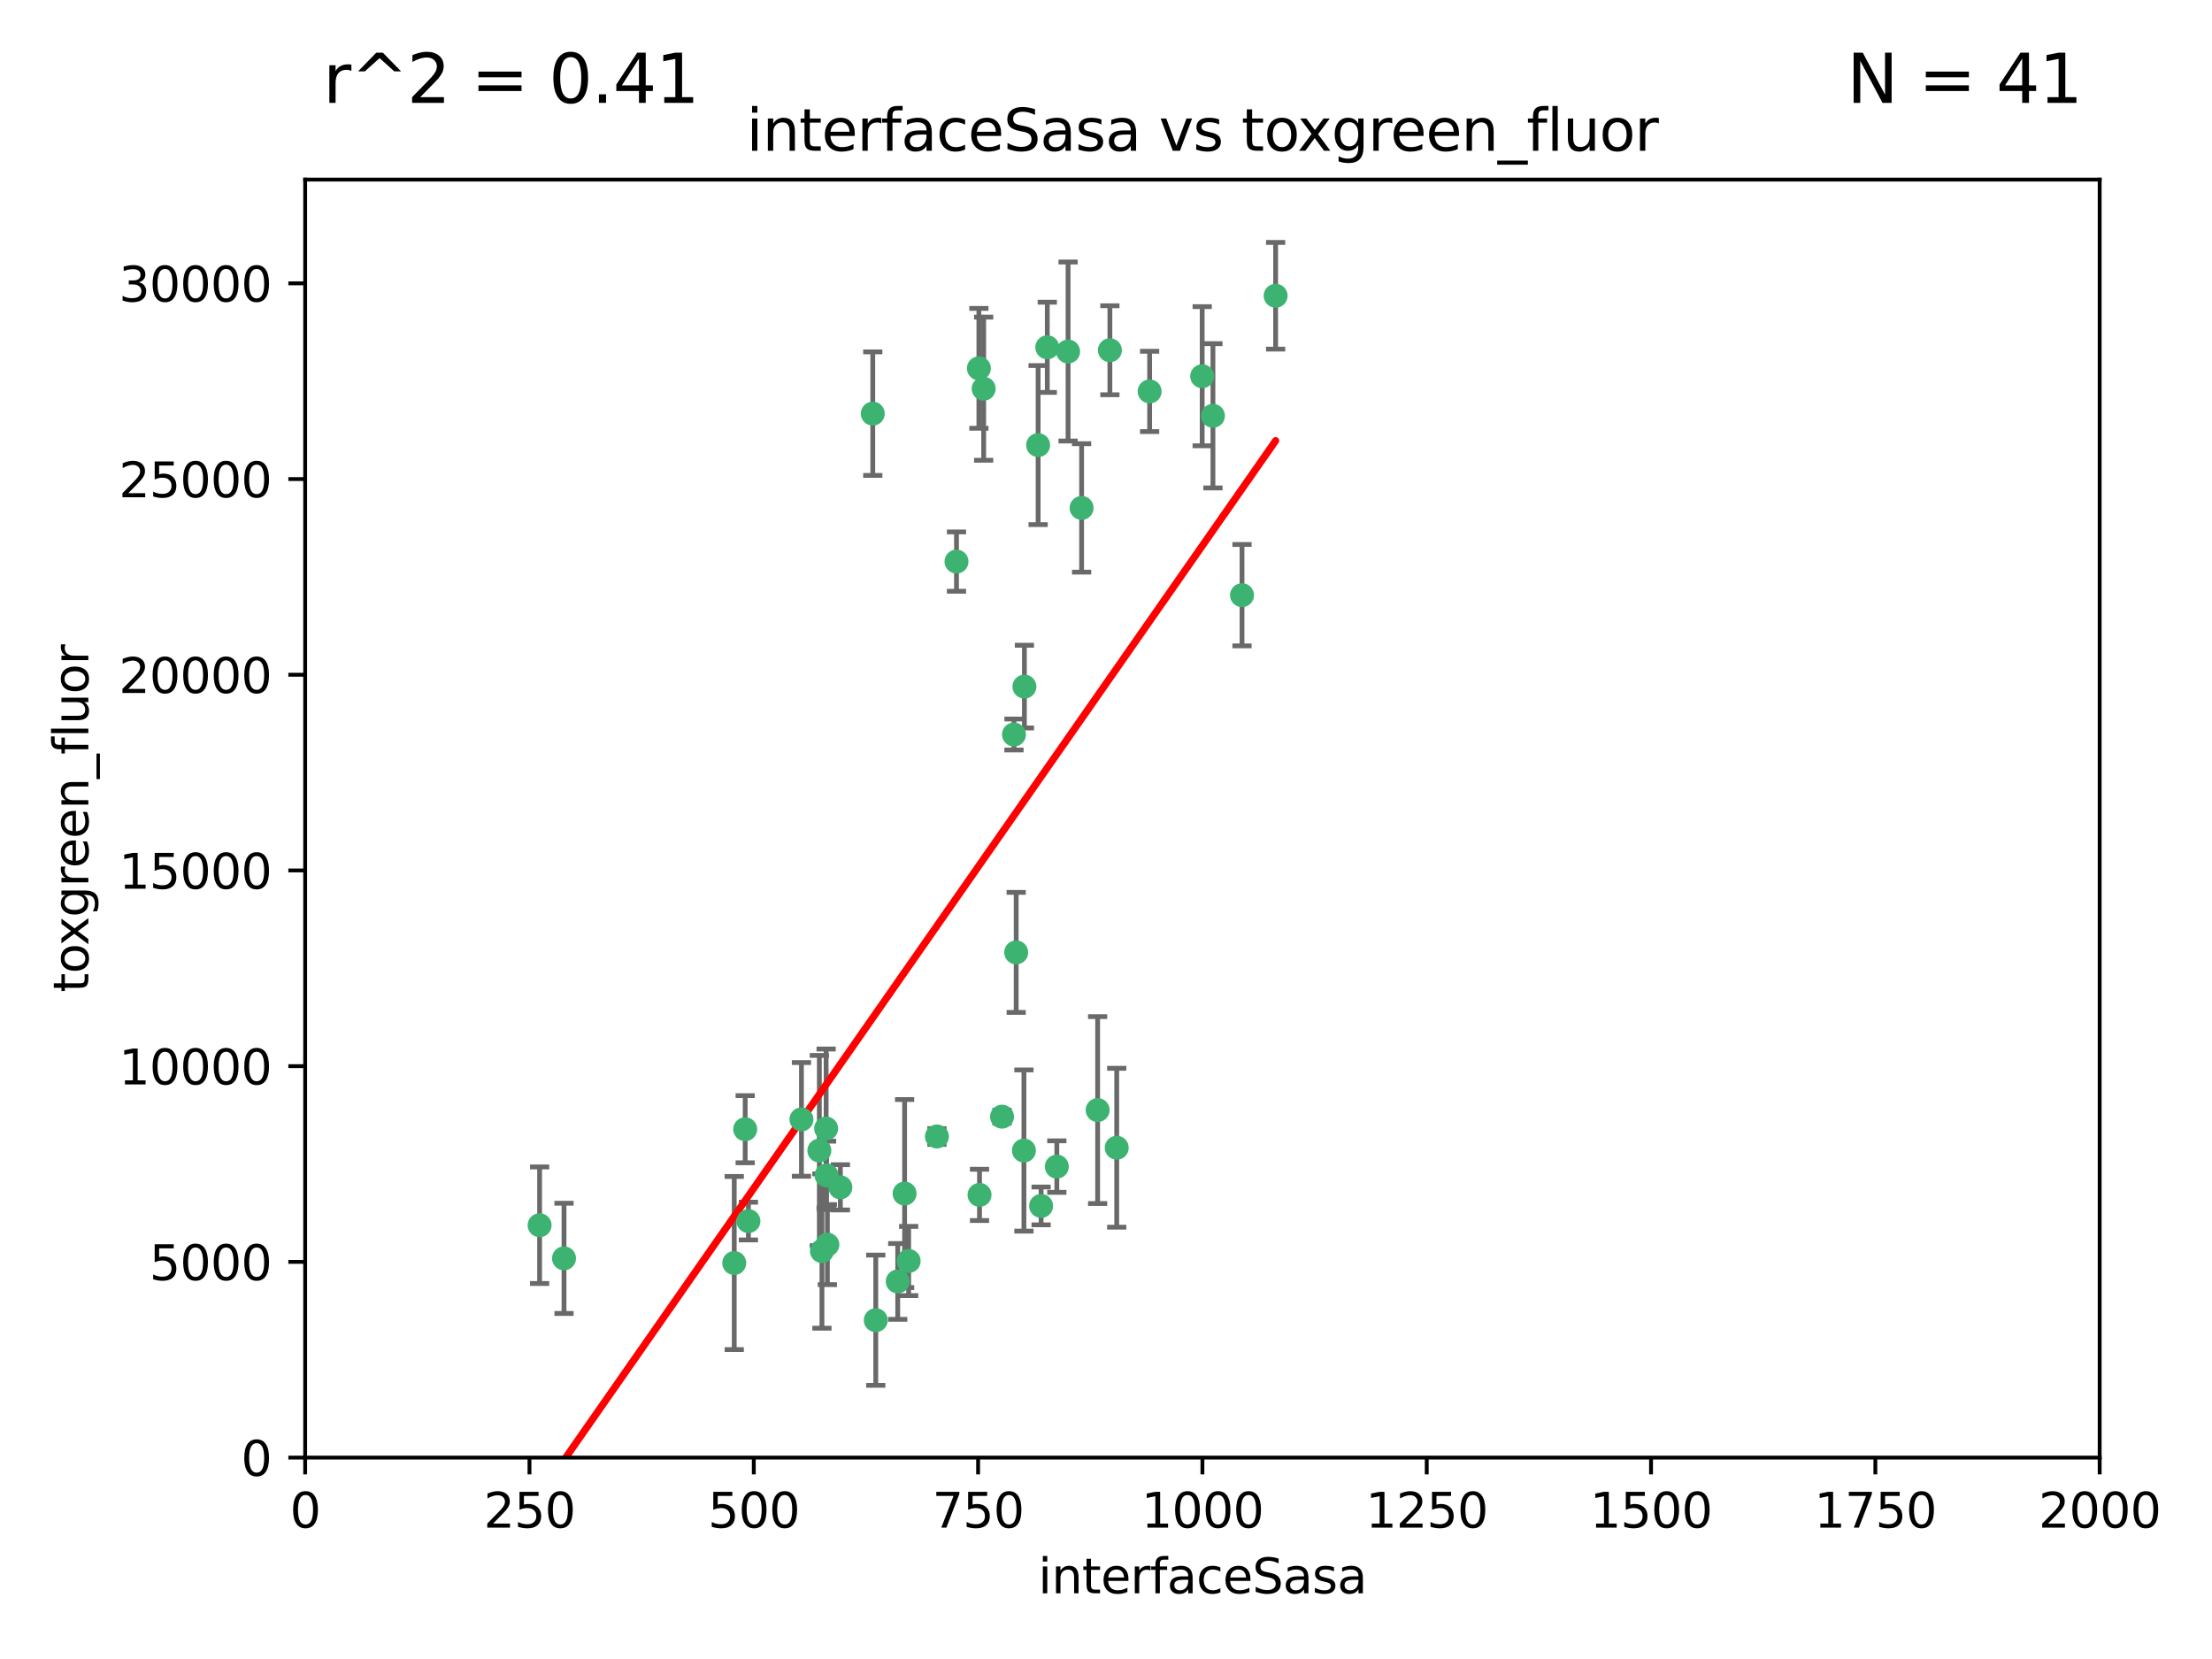 <?xml version="1.0" encoding="utf-8" standalone="no"?>
<!DOCTYPE svg PUBLIC "-//W3C//DTD SVG 1.1//EN"
  "http://www.w3.org/Graphics/SVG/1.1/DTD/svg11.dtd">
<svg xmlns:xlink="http://www.w3.org/1999/xlink" width="460.8pt" height="345.6pt" viewBox="0 0 460.8 345.6" xmlns="http://www.w3.org/2000/svg" version="1.1">
 <defs>
  <style type="text/css">*{stroke-linejoin: round; stroke-linecap: butt}</style>
 </defs>
 <g id="figure_1">
  <g id="patch_1">
   <path d="M 0 345.6 
L 460.8 345.6 
L 460.8 0 
L 0 0 
z
" style="fill: #ffffff"/>
  </g>
  <g id="axes_1">
   <g id="patch_2">
    <path d="M 63.571 303.64 
L 437.4 303.64 
L 437.4 37.411 
L 63.571 37.411 
z
" style="fill: #ffffff"/>
   </g>
   <g id="PathCollection_1">
    <defs>
     <path id="m2d0f6e5964" d="M 0 1.118 
C 0.297 1.118 0.581 1 0.791 0.791 
C 1 0.581 1.118 0.297 1.118 0 
C 1.118 -0.297 1 -0.581 0.791 -0.791 
C 0.581 -1 0.297 -1.118 0 -1.118 
C -0.297 -1.118 -0.581 -1 -0.791 -0.791 
C -1 -0.581 -1.118 -0.297 -1.118 0 
C -1.118 0.297 -1 0.581 -0.791 0.791 
C -0.581 1 -0.297 1.118 0 1.118 
z
" style="stroke: #3cb371"/>
    </defs>
    <g clip-path="url(#p444655ad28)">
     <use xlink:href="#m2d0f6e5964" x="239.489" y="81.541" style="fill: #3cb371; stroke: #3cb371"/>
     <use xlink:href="#m2d0f6e5964" x="250.437" y="78.374" style="fill: #3cb371; stroke: #3cb371"/>
     <use xlink:href="#m2d0f6e5964" x="218.168" y="72.349" style="fill: #3cb371; stroke: #3cb371"/>
     <use xlink:href="#m2d0f6e5964" x="265.738" y="61.614" style="fill: #3cb371; stroke: #3cb371"/>
     <use xlink:href="#m2d0f6e5964" x="252.676" y="86.618" style="fill: #3cb371; stroke: #3cb371"/>
     <use xlink:href="#m2d0f6e5964" x="258.734" y="123.986" style="fill: #3cb371; stroke: #3cb371"/>
     <use xlink:href="#m2d0f6e5964" x="231.211" y="72.962" style="fill: #3cb371; stroke: #3cb371"/>
     <use xlink:href="#m2d0f6e5964" x="213.404" y="143.033" style="fill: #3cb371; stroke: #3cb371"/>
     <use xlink:href="#m2d0f6e5964" x="204.916" y="80.97" style="fill: #3cb371; stroke: #3cb371"/>
     <use xlink:href="#m2d0f6e5964" x="222.501" y="73.229" style="fill: #3cb371; stroke: #3cb371"/>
     <use xlink:href="#m2d0f6e5964" x="199.256" y="116.986" style="fill: #3cb371; stroke: #3cb371"/>
     <use xlink:href="#m2d0f6e5964" x="211.69" y="198.402" style="fill: #3cb371; stroke: #3cb371"/>
     <use xlink:href="#m2d0f6e5964" x="216.882" y="251.218" style="fill: #3cb371; stroke: #3cb371"/>
     <use xlink:href="#m2d0f6e5964" x="216.26" y="92.718" style="fill: #3cb371; stroke: #3cb371"/>
     <use xlink:href="#m2d0f6e5964" x="203.92" y="76.73" style="fill: #3cb371; stroke: #3cb371"/>
     <use xlink:href="#m2d0f6e5964" x="181.815" y="86.166" style="fill: #3cb371; stroke: #3cb371"/>
     <use xlink:href="#m2d0f6e5964" x="232.635" y="239.096" style="fill: #3cb371; stroke: #3cb371"/>
     <use xlink:href="#m2d0f6e5964" x="220.157" y="243.023" style="fill: #3cb371; stroke: #3cb371"/>
     <use xlink:href="#m2d0f6e5964" x="225.318" y="105.81" style="fill: #3cb371; stroke: #3cb371"/>
     <use xlink:href="#m2d0f6e5964" x="211.23" y="153.01" style="fill: #3cb371; stroke: #3cb371"/>
     <use xlink:href="#m2d0f6e5964" x="152.956" y="263.11" style="fill: #3cb371; stroke: #3cb371"/>
     <use xlink:href="#m2d0f6e5964" x="213.303" y="239.676" style="fill: #3cb371; stroke: #3cb371"/>
     <use xlink:href="#m2d0f6e5964" x="175.066" y="247.345" style="fill: #3cb371; stroke: #3cb371"/>
     <use xlink:href="#m2d0f6e5964" x="172.357" y="259.279" style="fill: #3cb371; stroke: #3cb371"/>
     <use xlink:href="#m2d0f6e5964" x="228.658" y="231.249" style="fill: #3cb371; stroke: #3cb371"/>
     <use xlink:href="#m2d0f6e5964" x="166.957" y="233.191" style="fill: #3cb371; stroke: #3cb371"/>
     <use xlink:href="#m2d0f6e5964" x="112.41" y="255.234" style="fill: #3cb371; stroke: #3cb371"/>
     <use xlink:href="#m2d0f6e5964" x="188.445" y="248.641" style="fill: #3cb371; stroke: #3cb371"/>
     <use xlink:href="#m2d0f6e5964" x="170.686" y="239.68" style="fill: #3cb371; stroke: #3cb371"/>
     <use xlink:href="#m2d0f6e5964" x="172.183" y="244.848" style="fill: #3cb371; stroke: #3cb371"/>
     <use xlink:href="#m2d0f6e5964" x="155.238" y="235.237" style="fill: #3cb371; stroke: #3cb371"/>
     <use xlink:href="#m2d0f6e5964" x="195.181" y="236.753" style="fill: #3cb371; stroke: #3cb371"/>
     <use xlink:href="#m2d0f6e5964" x="204.052" y="248.917" style="fill: #3cb371; stroke: #3cb371"/>
     <use xlink:href="#m2d0f6e5964" x="155.909" y="254.372" style="fill: #3cb371; stroke: #3cb371"/>
     <use xlink:href="#m2d0f6e5964" x="187.013" y="266.946" style="fill: #3cb371; stroke: #3cb371"/>
     <use xlink:href="#m2d0f6e5964" x="189.29" y="262.689" style="fill: #3cb371; stroke: #3cb371"/>
     <use xlink:href="#m2d0f6e5964" x="182.439" y="275.021" style="fill: #3cb371; stroke: #3cb371"/>
     <use xlink:href="#m2d0f6e5964" x="208.742" y="232.624" style="fill: #3cb371; stroke: #3cb371"/>
     <use xlink:href="#m2d0f6e5964" x="171.225" y="260.616" style="fill: #3cb371; stroke: #3cb371"/>
     <use xlink:href="#m2d0f6e5964" x="172.097" y="235.09" style="fill: #3cb371; stroke: #3cb371"/>
     <use xlink:href="#m2d0f6e5964" x="117.494" y="262.137" style="fill: #3cb371; stroke: #3cb371"/>
    </g>
   </g>
   <g id="matplotlib.axis_1">
    <g id="xtick_1">
     <g id="line2d_1">
      <defs>
       <path id="m0cabc37fb4" d="M 0 0 
L 0 3.5 
" style="stroke: #000000; stroke-width: 0.8"/>
      </defs>
      <g>
       <use xlink:href="#m0cabc37fb4" x="63.571" y="303.64" style="stroke: #000000; stroke-width: 0.8"/>
      </g>
     </g>
     <g id="text_1">
      <!-- 0 -->
      <g transform="translate(60.39 318.238)scale(0.1 -0.1)">
       <defs>
        <path id="DejaVuSans-30" d="M 2034 4250 
Q 1547 4250 1301 3770 
Q 1056 3291 1056 2328 
Q 1056 1369 1301 889 
Q 1547 409 2034 409 
Q 2525 409 2770 889 
Q 3016 1369 3016 2328 
Q 3016 3291 2770 3770 
Q 2525 4250 2034 4250 
z
M 2034 4750 
Q 2819 4750 3233 4129 
Q 3647 3509 3647 2328 
Q 3647 1150 3233 529 
Q 2819 -91 2034 -91 
Q 1250 -91 836 529 
Q 422 1150 422 2328 
Q 422 3509 836 4129 
Q 1250 4750 2034 4750 
z
" transform="scale(0.016)"/>
       </defs>
       <use xlink:href="#DejaVuSans-30"/>
      </g>
     </g>
    </g>
    <g id="xtick_2">
     <g id="line2d_2">
      <g>
       <use xlink:href="#m0cabc37fb4" x="110.3" y="303.64" style="stroke: #000000; stroke-width: 0.8"/>
      </g>
     </g>
     <g id="text_2">
      <!-- 250 -->
      <g transform="translate(100.756 318.238)scale(0.1 -0.1)">
       <defs>
        <path id="DejaVuSans-32" d="M 1228 531 
L 3431 531 
L 3431 0 
L 469 0 
L 469 531 
Q 828 903 1448 1529 
Q 2069 2156 2228 2338 
Q 2531 2678 2651 2914 
Q 2772 3150 2772 3378 
Q 2772 3750 2511 3984 
Q 2250 4219 1831 4219 
Q 1534 4219 1204 4116 
Q 875 4013 500 3803 
L 500 4441 
Q 881 4594 1212 4672 
Q 1544 4750 1819 4750 
Q 2544 4750 2975 4387 
Q 3406 4025 3406 3419 
Q 3406 3131 3298 2873 
Q 3191 2616 2906 2266 
Q 2828 2175 2409 1742 
Q 1991 1309 1228 531 
z
" transform="scale(0.016)"/>
        <path id="DejaVuSans-35" d="M 691 4666 
L 3169 4666 
L 3169 4134 
L 1269 4134 
L 1269 2991 
Q 1406 3038 1543 3061 
Q 1681 3084 1819 3084 
Q 2600 3084 3056 2656 
Q 3513 2228 3513 1497 
Q 3513 744 3044 326 
Q 2575 -91 1722 -91 
Q 1428 -91 1123 -41 
Q 819 9 494 109 
L 494 744 
Q 775 591 1075 516 
Q 1375 441 1709 441 
Q 2250 441 2565 725 
Q 2881 1009 2881 1497 
Q 2881 1984 2565 2268 
Q 2250 2553 1709 2553 
Q 1456 2553 1204 2497 
Q 953 2441 691 2322 
L 691 4666 
z
" transform="scale(0.016)"/>
       </defs>
       <use xlink:href="#DejaVuSans-32"/>
       <use xlink:href="#DejaVuSans-35" x="63.623"/>
       <use xlink:href="#DejaVuSans-30" x="127.246"/>
      </g>
     </g>
    </g>
    <g id="xtick_3">
     <g id="line2d_3">
      <g>
       <use xlink:href="#m0cabc37fb4" x="157.028" y="303.64" style="stroke: #000000; stroke-width: 0.8"/>
      </g>
     </g>
     <g id="text_3">
      <!-- 500 -->
      <g transform="translate(147.485 318.238)scale(0.1 -0.1)">
       <use xlink:href="#DejaVuSans-35"/>
       <use xlink:href="#DejaVuSans-30" x="63.623"/>
       <use xlink:href="#DejaVuSans-30" x="127.246"/>
      </g>
     </g>
    </g>
    <g id="xtick_4">
     <g id="line2d_4">
      <g>
       <use xlink:href="#m0cabc37fb4" x="203.757" y="303.64" style="stroke: #000000; stroke-width: 0.8"/>
      </g>
     </g>
     <g id="text_4">
      <!-- 750 -->
      <g transform="translate(194.213 318.238)scale(0.1 -0.1)">
       <defs>
        <path id="DejaVuSans-37" d="M 525 4666 
L 3525 4666 
L 3525 4397 
L 1831 0 
L 1172 0 
L 2766 4134 
L 525 4134 
L 525 4666 
z
" transform="scale(0.016)"/>
       </defs>
       <use xlink:href="#DejaVuSans-37"/>
       <use xlink:href="#DejaVuSans-35" x="63.623"/>
       <use xlink:href="#DejaVuSans-30" x="127.246"/>
      </g>
     </g>
    </g>
    <g id="xtick_5">
     <g id="line2d_5">
      <g>
       <use xlink:href="#m0cabc37fb4" x="250.486" y="303.64" style="stroke: #000000; stroke-width: 0.8"/>
      </g>
     </g>
     <g id="text_5">
      <!-- 1000 -->
      <g transform="translate(237.761 318.238)scale(0.1 -0.1)">
       <defs>
        <path id="DejaVuSans-31" d="M 794 531 
L 1825 531 
L 1825 4091 
L 703 3866 
L 703 4441 
L 1819 4666 
L 2450 4666 
L 2450 531 
L 3481 531 
L 3481 0 
L 794 0 
L 794 531 
z
" transform="scale(0.016)"/>
       </defs>
       <use xlink:href="#DejaVuSans-31"/>
       <use xlink:href="#DejaVuSans-30" x="63.623"/>
       <use xlink:href="#DejaVuSans-30" x="127.246"/>
       <use xlink:href="#DejaVuSans-30" x="190.869"/>
      </g>
     </g>
    </g>
    <g id="xtick_6">
     <g id="line2d_6">
      <g>
       <use xlink:href="#m0cabc37fb4" x="297.214" y="303.64" style="stroke: #000000; stroke-width: 0.8"/>
      </g>
     </g>
     <g id="text_6">
      <!-- 1250 -->
      <g transform="translate(284.489 318.238)scale(0.1 -0.1)">
       <use xlink:href="#DejaVuSans-31"/>
       <use xlink:href="#DejaVuSans-32" x="63.623"/>
       <use xlink:href="#DejaVuSans-35" x="127.246"/>
       <use xlink:href="#DejaVuSans-30" x="190.869"/>
      </g>
     </g>
    </g>
    <g id="xtick_7">
     <g id="line2d_7">
      <g>
       <use xlink:href="#m0cabc37fb4" x="343.943" y="303.64" style="stroke: #000000; stroke-width: 0.8"/>
      </g>
     </g>
     <g id="text_7">
      <!-- 1500 -->
      <g transform="translate(331.218 318.238)scale(0.1 -0.1)">
       <use xlink:href="#DejaVuSans-31"/>
       <use xlink:href="#DejaVuSans-35" x="63.623"/>
       <use xlink:href="#DejaVuSans-30" x="127.246"/>
       <use xlink:href="#DejaVuSans-30" x="190.869"/>
      </g>
     </g>
    </g>
    <g id="xtick_8">
     <g id="line2d_8">
      <g>
       <use xlink:href="#m0cabc37fb4" x="390.671" y="303.64" style="stroke: #000000; stroke-width: 0.8"/>
      </g>
     </g>
     <g id="text_8">
      <!-- 1750 -->
      <g transform="translate(377.946 318.238)scale(0.1 -0.1)">
       <use xlink:href="#DejaVuSans-31"/>
       <use xlink:href="#DejaVuSans-37" x="63.623"/>
       <use xlink:href="#DejaVuSans-35" x="127.246"/>
       <use xlink:href="#DejaVuSans-30" x="190.869"/>
      </g>
     </g>
    </g>
    <g id="xtick_9">
     <g id="line2d_9">
      <g>
       <use xlink:href="#m0cabc37fb4" x="437.4" y="303.64" style="stroke: #000000; stroke-width: 0.8"/>
      </g>
     </g>
     <g id="text_9">
      <!-- 2000 -->
      <g transform="translate(424.675 318.238)scale(0.1 -0.1)">
       <use xlink:href="#DejaVuSans-32"/>
       <use xlink:href="#DejaVuSans-30" x="63.623"/>
       <use xlink:href="#DejaVuSans-30" x="127.246"/>
       <use xlink:href="#DejaVuSans-30" x="190.869"/>
      </g>
     </g>
    </g>
    <g id="text_10">
     <!-- interfaceSasa -->
     <g transform="translate(216.279 331.917)scale(0.1 -0.1)">
      <defs>
       <path id="DejaVuSans-69" d="M 603 3500 
L 1178 3500 
L 1178 0 
L 603 0 
L 603 3500 
z
M 603 4863 
L 1178 4863 
L 1178 4134 
L 603 4134 
L 603 4863 
z
" transform="scale(0.016)"/>
       <path id="DejaVuSans-6e" d="M 3513 2113 
L 3513 0 
L 2938 0 
L 2938 2094 
Q 2938 2591 2744 2837 
Q 2550 3084 2163 3084 
Q 1697 3084 1428 2787 
Q 1159 2491 1159 1978 
L 1159 0 
L 581 0 
L 581 3500 
L 1159 3500 
L 1159 2956 
Q 1366 3272 1645 3428 
Q 1925 3584 2291 3584 
Q 2894 3584 3203 3211 
Q 3513 2838 3513 2113 
z
" transform="scale(0.016)"/>
       <path id="DejaVuSans-74" d="M 1172 4494 
L 1172 3500 
L 2356 3500 
L 2356 3053 
L 1172 3053 
L 1172 1153 
Q 1172 725 1289 603 
Q 1406 481 1766 481 
L 2356 481 
L 2356 0 
L 1766 0 
Q 1100 0 847 248 
Q 594 497 594 1153 
L 594 3053 
L 172 3053 
L 172 3500 
L 594 3500 
L 594 4494 
L 1172 4494 
z
" transform="scale(0.016)"/>
       <path id="DejaVuSans-65" d="M 3597 1894 
L 3597 1613 
L 953 1613 
Q 991 1019 1311 708 
Q 1631 397 2203 397 
Q 2534 397 2845 478 
Q 3156 559 3463 722 
L 3463 178 
Q 3153 47 2828 -22 
Q 2503 -91 2169 -91 
Q 1331 -91 842 396 
Q 353 884 353 1716 
Q 353 2575 817 3079 
Q 1281 3584 2069 3584 
Q 2775 3584 3186 3129 
Q 3597 2675 3597 1894 
z
M 3022 2063 
Q 3016 2534 2758 2815 
Q 2500 3097 2075 3097 
Q 1594 3097 1305 2825 
Q 1016 2553 972 2059 
L 3022 2063 
z
" transform="scale(0.016)"/>
       <path id="DejaVuSans-72" d="M 2631 2963 
Q 2534 3019 2420 3045 
Q 2306 3072 2169 3072 
Q 1681 3072 1420 2755 
Q 1159 2438 1159 1844 
L 1159 0 
L 581 0 
L 581 3500 
L 1159 3500 
L 1159 2956 
Q 1341 3275 1631 3429 
Q 1922 3584 2338 3584 
Q 2397 3584 2469 3576 
Q 2541 3569 2628 3553 
L 2631 2963 
z
" transform="scale(0.016)"/>
       <path id="DejaVuSans-66" d="M 2375 4863 
L 2375 4384 
L 1825 4384 
Q 1516 4384 1395 4259 
Q 1275 4134 1275 3809 
L 1275 3500 
L 2222 3500 
L 2222 3053 
L 1275 3053 
L 1275 0 
L 697 0 
L 697 3053 
L 147 3053 
L 147 3500 
L 697 3500 
L 697 3744 
Q 697 4328 969 4595 
Q 1241 4863 1831 4863 
L 2375 4863 
z
" transform="scale(0.016)"/>
       <path id="DejaVuSans-61" d="M 2194 1759 
Q 1497 1759 1228 1600 
Q 959 1441 959 1056 
Q 959 750 1161 570 
Q 1363 391 1709 391 
Q 2188 391 2477 730 
Q 2766 1069 2766 1631 
L 2766 1759 
L 2194 1759 
z
M 3341 1997 
L 3341 0 
L 2766 0 
L 2766 531 
Q 2569 213 2275 61 
Q 1981 -91 1556 -91 
Q 1019 -91 701 211 
Q 384 513 384 1019 
Q 384 1609 779 1909 
Q 1175 2209 1959 2209 
L 2766 2209 
L 2766 2266 
Q 2766 2663 2505 2880 
Q 2244 3097 1772 3097 
Q 1472 3097 1187 3025 
Q 903 2953 641 2809 
L 641 3341 
Q 956 3463 1253 3523 
Q 1550 3584 1831 3584 
Q 2591 3584 2966 3190 
Q 3341 2797 3341 1997 
z
" transform="scale(0.016)"/>
       <path id="DejaVuSans-63" d="M 3122 3366 
L 3122 2828 
Q 2878 2963 2633 3030 
Q 2388 3097 2138 3097 
Q 1578 3097 1268 2742 
Q 959 2388 959 1747 
Q 959 1106 1268 751 
Q 1578 397 2138 397 
Q 2388 397 2633 464 
Q 2878 531 3122 666 
L 3122 134 
Q 2881 22 2623 -34 
Q 2366 -91 2075 -91 
Q 1284 -91 818 406 
Q 353 903 353 1747 
Q 353 2603 823 3093 
Q 1294 3584 2113 3584 
Q 2378 3584 2631 3529 
Q 2884 3475 3122 3366 
z
" transform="scale(0.016)"/>
       <path id="DejaVuSans-53" d="M 3425 4513 
L 3425 3897 
Q 3066 4069 2747 4153 
Q 2428 4238 2131 4238 
Q 1616 4238 1336 4038 
Q 1056 3838 1056 3469 
Q 1056 3159 1242 3001 
Q 1428 2844 1947 2747 
L 2328 2669 
Q 3034 2534 3370 2195 
Q 3706 1856 3706 1288 
Q 3706 609 3251 259 
Q 2797 -91 1919 -91 
Q 1588 -91 1214 -16 
Q 841 59 441 206 
L 441 856 
Q 825 641 1194 531 
Q 1563 422 1919 422 
Q 2459 422 2753 634 
Q 3047 847 3047 1241 
Q 3047 1584 2836 1778 
Q 2625 1972 2144 2069 
L 1759 2144 
Q 1053 2284 737 2584 
Q 422 2884 422 3419 
Q 422 4038 858 4394 
Q 1294 4750 2059 4750 
Q 2388 4750 2728 4690 
Q 3069 4631 3425 4513 
z
" transform="scale(0.016)"/>
       <path id="DejaVuSans-73" d="M 2834 3397 
L 2834 2853 
Q 2591 2978 2328 3040 
Q 2066 3103 1784 3103 
Q 1356 3103 1142 2972 
Q 928 2841 928 2578 
Q 928 2378 1081 2264 
Q 1234 2150 1697 2047 
L 1894 2003 
Q 2506 1872 2764 1633 
Q 3022 1394 3022 966 
Q 3022 478 2636 193 
Q 2250 -91 1575 -91 
Q 1294 -91 989 -36 
Q 684 19 347 128 
L 347 722 
Q 666 556 975 473 
Q 1284 391 1588 391 
Q 1994 391 2212 530 
Q 2431 669 2431 922 
Q 2431 1156 2273 1281 
Q 2116 1406 1581 1522 
L 1381 1569 
Q 847 1681 609 1914 
Q 372 2147 372 2553 
Q 372 3047 722 3315 
Q 1072 3584 1716 3584 
Q 2034 3584 2315 3537 
Q 2597 3491 2834 3397 
z
" transform="scale(0.016)"/>
      </defs>
      <use xlink:href="#DejaVuSans-69"/>
      <use xlink:href="#DejaVuSans-6e" x="27.783"/>
      <use xlink:href="#DejaVuSans-74" x="91.162"/>
      <use xlink:href="#DejaVuSans-65" x="130.371"/>
      <use xlink:href="#DejaVuSans-72" x="191.895"/>
      <use xlink:href="#DejaVuSans-66" x="233.008"/>
      <use xlink:href="#DejaVuSans-61" x="268.213"/>
      <use xlink:href="#DejaVuSans-63" x="329.492"/>
      <use xlink:href="#DejaVuSans-65" x="384.473"/>
      <use xlink:href="#DejaVuSans-53" x="445.996"/>
      <use xlink:href="#DejaVuSans-61" x="509.473"/>
      <use xlink:href="#DejaVuSans-73" x="570.752"/>
      <use xlink:href="#DejaVuSans-61" x="622.852"/>
     </g>
    </g>
   </g>
   <g id="matplotlib.axis_2">
    <g id="ytick_1">
     <g id="line2d_10">
      <defs>
       <path id="m9c9ed0e0cc" d="M 0 0 
L -3.5 0 
" style="stroke: #000000; stroke-width: 0.8"/>
      </defs>
      <g>
       <use xlink:href="#m9c9ed0e0cc" x="63.571" y="303.64" style="stroke: #000000; stroke-width: 0.8"/>
      </g>
     </g>
     <g id="text_11">
      <!-- 0 -->
      <g transform="translate(50.209 307.439)scale(0.1 -0.1)">
       <use xlink:href="#DejaVuSans-30"/>
      </g>
     </g>
    </g>
    <g id="ytick_2">
     <g id="line2d_11">
      <g>
       <use xlink:href="#m9c9ed0e0cc" x="63.571" y="262.871" style="stroke: #000000; stroke-width: 0.8"/>
      </g>
     </g>
     <g id="text_12">
      <!-- 5000 -->
      <g transform="translate(31.121 266.67)scale(0.1 -0.1)">
       <use xlink:href="#DejaVuSans-35"/>
       <use xlink:href="#DejaVuSans-30" x="63.623"/>
       <use xlink:href="#DejaVuSans-30" x="127.246"/>
       <use xlink:href="#DejaVuSans-30" x="190.869"/>
      </g>
     </g>
    </g>
    <g id="ytick_3">
     <g id="line2d_12">
      <g>
       <use xlink:href="#m9c9ed0e0cc" x="63.571" y="222.102" style="stroke: #000000; stroke-width: 0.8"/>
      </g>
     </g>
     <g id="text_13">
      <!-- 10000 -->
      <g transform="translate(24.759 225.901)scale(0.1 -0.1)">
       <use xlink:href="#DejaVuSans-31"/>
       <use xlink:href="#DejaVuSans-30" x="63.623"/>
       <use xlink:href="#DejaVuSans-30" x="127.246"/>
       <use xlink:href="#DejaVuSans-30" x="190.869"/>
       <use xlink:href="#DejaVuSans-30" x="254.492"/>
      </g>
     </g>
    </g>
    <g id="ytick_4">
     <g id="line2d_13">
      <g>
       <use xlink:href="#m9c9ed0e0cc" x="63.571" y="181.332" style="stroke: #000000; stroke-width: 0.8"/>
      </g>
     </g>
     <g id="text_14">
      <!-- 15000 -->
      <g transform="translate(24.759 185.132)scale(0.1 -0.1)">
       <use xlink:href="#DejaVuSans-31"/>
       <use xlink:href="#DejaVuSans-35" x="63.623"/>
       <use xlink:href="#DejaVuSans-30" x="127.246"/>
       <use xlink:href="#DejaVuSans-30" x="190.869"/>
       <use xlink:href="#DejaVuSans-30" x="254.492"/>
      </g>
     </g>
    </g>
    <g id="ytick_5">
     <g id="line2d_14">
      <g>
       <use xlink:href="#m9c9ed0e0cc" x="63.571" y="140.563" style="stroke: #000000; stroke-width: 0.8"/>
      </g>
     </g>
     <g id="text_15">
      <!-- 20000 -->
      <g transform="translate(24.759 144.362)scale(0.1 -0.1)">
       <use xlink:href="#DejaVuSans-32"/>
       <use xlink:href="#DejaVuSans-30" x="63.623"/>
       <use xlink:href="#DejaVuSans-30" x="127.246"/>
       <use xlink:href="#DejaVuSans-30" x="190.869"/>
       <use xlink:href="#DejaVuSans-30" x="254.492"/>
      </g>
     </g>
    </g>
    <g id="ytick_6">
     <g id="line2d_15">
      <g>
       <use xlink:href="#m9c9ed0e0cc" x="63.571" y="99.794" style="stroke: #000000; stroke-width: 0.8"/>
      </g>
     </g>
     <g id="text_16">
      <!-- 25000 -->
      <g transform="translate(24.759 103.593)scale(0.1 -0.1)">
       <use xlink:href="#DejaVuSans-32"/>
       <use xlink:href="#DejaVuSans-35" x="63.623"/>
       <use xlink:href="#DejaVuSans-30" x="127.246"/>
       <use xlink:href="#DejaVuSans-30" x="190.869"/>
       <use xlink:href="#DejaVuSans-30" x="254.492"/>
      </g>
     </g>
    </g>
    <g id="ytick_7">
     <g id="line2d_16">
      <g>
       <use xlink:href="#m9c9ed0e0cc" x="63.571" y="59.025" style="stroke: #000000; stroke-width: 0.8"/>
      </g>
     </g>
     <g id="text_17">
      <!-- 30000 -->
      <g transform="translate(24.759 62.824)scale(0.1 -0.1)">
       <defs>
        <path id="DejaVuSans-33" d="M 2597 2516 
Q 3050 2419 3304 2112 
Q 3559 1806 3559 1356 
Q 3559 666 3084 287 
Q 2609 -91 1734 -91 
Q 1441 -91 1130 -33 
Q 819 25 488 141 
L 488 750 
Q 750 597 1062 519 
Q 1375 441 1716 441 
Q 2309 441 2620 675 
Q 2931 909 2931 1356 
Q 2931 1769 2642 2001 
Q 2353 2234 1838 2234 
L 1294 2234 
L 1294 2753 
L 1863 2753 
Q 2328 2753 2575 2939 
Q 2822 3125 2822 3475 
Q 2822 3834 2567 4026 
Q 2313 4219 1838 4219 
Q 1578 4219 1281 4162 
Q 984 4106 628 3988 
L 628 4550 
Q 988 4650 1302 4700 
Q 1616 4750 1894 4750 
Q 2613 4750 3031 4423 
Q 3450 4097 3450 3541 
Q 3450 3153 3228 2886 
Q 3006 2619 2597 2516 
z
" transform="scale(0.016)"/>
       </defs>
       <use xlink:href="#DejaVuSans-33"/>
       <use xlink:href="#DejaVuSans-30" x="63.623"/>
       <use xlink:href="#DejaVuSans-30" x="127.246"/>
       <use xlink:href="#DejaVuSans-30" x="190.869"/>
       <use xlink:href="#DejaVuSans-30" x="254.492"/>
      </g>
     </g>
    </g>
    <g id="text_18">
     <!-- toxgreen_fluor -->
     <g transform="translate(18.401 206.72)rotate(-90)scale(0.1 -0.1)">
      <defs>
       <path id="DejaVuSans-6f" d="M 1959 3097 
Q 1497 3097 1228 2736 
Q 959 2375 959 1747 
Q 959 1119 1226 758 
Q 1494 397 1959 397 
Q 2419 397 2687 759 
Q 2956 1122 2956 1747 
Q 2956 2369 2687 2733 
Q 2419 3097 1959 3097 
z
M 1959 3584 
Q 2709 3584 3137 3096 
Q 3566 2609 3566 1747 
Q 3566 888 3137 398 
Q 2709 -91 1959 -91 
Q 1206 -91 779 398 
Q 353 888 353 1747 
Q 353 2609 779 3096 
Q 1206 3584 1959 3584 
z
" transform="scale(0.016)"/>
       <path id="DejaVuSans-78" d="M 3513 3500 
L 2247 1797 
L 3578 0 
L 2900 0 
L 1881 1375 
L 863 0 
L 184 0 
L 1544 1831 
L 300 3500 
L 978 3500 
L 1906 2253 
L 2834 3500 
L 3513 3500 
z
" transform="scale(0.016)"/>
       <path id="DejaVuSans-67" d="M 2906 1791 
Q 2906 2416 2648 2759 
Q 2391 3103 1925 3103 
Q 1463 3103 1205 2759 
Q 947 2416 947 1791 
Q 947 1169 1205 825 
Q 1463 481 1925 481 
Q 2391 481 2648 825 
Q 2906 1169 2906 1791 
z
M 3481 434 
Q 3481 -459 3084 -895 
Q 2688 -1331 1869 -1331 
Q 1566 -1331 1297 -1286 
Q 1028 -1241 775 -1147 
L 775 -588 
Q 1028 -725 1275 -790 
Q 1522 -856 1778 -856 
Q 2344 -856 2625 -561 
Q 2906 -266 2906 331 
L 2906 616 
Q 2728 306 2450 153 
Q 2172 0 1784 0 
Q 1141 0 747 490 
Q 353 981 353 1791 
Q 353 2603 747 3093 
Q 1141 3584 1784 3584 
Q 2172 3584 2450 3431 
Q 2728 3278 2906 2969 
L 2906 3500 
L 3481 3500 
L 3481 434 
z
" transform="scale(0.016)"/>
       <path id="DejaVuSans-5f" d="M 3263 -1063 
L 3263 -1509 
L -63 -1509 
L -63 -1063 
L 3263 -1063 
z
" transform="scale(0.016)"/>
       <path id="DejaVuSans-6c" d="M 603 4863 
L 1178 4863 
L 1178 0 
L 603 0 
L 603 4863 
z
" transform="scale(0.016)"/>
       <path id="DejaVuSans-75" d="M 544 1381 
L 544 3500 
L 1119 3500 
L 1119 1403 
Q 1119 906 1312 657 
Q 1506 409 1894 409 
Q 2359 409 2629 706 
Q 2900 1003 2900 1516 
L 2900 3500 
L 3475 3500 
L 3475 0 
L 2900 0 
L 2900 538 
Q 2691 219 2414 64 
Q 2138 -91 1772 -91 
Q 1169 -91 856 284 
Q 544 659 544 1381 
z
M 1991 3584 
L 1991 3584 
z
" transform="scale(0.016)"/>
      </defs>
      <use xlink:href="#DejaVuSans-74"/>
      <use xlink:href="#DejaVuSans-6f" x="39.209"/>
      <use xlink:href="#DejaVuSans-78" x="97.266"/>
      <use xlink:href="#DejaVuSans-67" x="156.445"/>
      <use xlink:href="#DejaVuSans-72" x="219.922"/>
      <use xlink:href="#DejaVuSans-65" x="258.785"/>
      <use xlink:href="#DejaVuSans-65" x="320.309"/>
      <use xlink:href="#DejaVuSans-6e" x="381.832"/>
      <use xlink:href="#DejaVuSans-5f" x="445.211"/>
      <use xlink:href="#DejaVuSans-66" x="495.211"/>
      <use xlink:href="#DejaVuSans-6c" x="530.416"/>
      <use xlink:href="#DejaVuSans-75" x="558.199"/>
      <use xlink:href="#DejaVuSans-6f" x="621.578"/>
      <use xlink:href="#DejaVuSans-72" x="682.76"/>
     </g>
    </g>
   </g>
   <g id="LineCollection_1">
    <path d="M 239.489 89.908 
L 239.489 73.174 
" clip-path="url(#p444655ad28)" style="fill: none; stroke: #696969"/>
    <path d="M 250.437 92.869 
L 250.437 63.879 
" clip-path="url(#p444655ad28)" style="fill: none; stroke: #696969"/>
    <path d="M 218.168 81.747 
L 218.168 62.95 
" clip-path="url(#p444655ad28)" style="fill: none; stroke: #696969"/>
    <path d="M 265.738 72.723 
L 265.738 50.505 
" clip-path="url(#p444655ad28)" style="fill: none; stroke: #696969"/>
    <path d="M 252.676 101.645 
L 252.676 71.591 
" clip-path="url(#p444655ad28)" style="fill: none; stroke: #696969"/>
    <path d="M 258.734 134.551 
L 258.734 113.422 
" clip-path="url(#p444655ad28)" style="fill: none; stroke: #696969"/>
    <path d="M 231.211 82.234 
L 231.211 63.691 
" clip-path="url(#p444655ad28)" style="fill: none; stroke: #696969"/>
    <path d="M 213.404 151.647 
L 213.404 134.418 
" clip-path="url(#p444655ad28)" style="fill: none; stroke: #696969"/>
    <path d="M 204.916 95.881 
L 204.916 66.059 
" clip-path="url(#p444655ad28)" style="fill: none; stroke: #696969"/>
    <path d="M 222.501 91.874 
L 222.501 54.585 
" clip-path="url(#p444655ad28)" style="fill: none; stroke: #696969"/>
    <path d="M 199.256 123.165 
L 199.256 110.807 
" clip-path="url(#p444655ad28)" style="fill: none; stroke: #696969"/>
    <path d="M 211.69 210.905 
L 211.69 185.898 
" clip-path="url(#p444655ad28)" style="fill: none; stroke: #696969"/>
    <path d="M 216.882 255.156 
L 216.882 247.281 
" clip-path="url(#p444655ad28)" style="fill: none; stroke: #696969"/>
    <path d="M 216.26 109.281 
L 216.26 76.154 
" clip-path="url(#p444655ad28)" style="fill: none; stroke: #696969"/>
    <path d="M 203.92 89.213 
L 203.92 64.247 
" clip-path="url(#p444655ad28)" style="fill: none; stroke: #696969"/>
    <path d="M 181.815 99.033 
L 181.815 73.3 
" clip-path="url(#p444655ad28)" style="fill: none; stroke: #696969"/>
    <path d="M 232.635 255.642 
L 232.635 222.55 
" clip-path="url(#p444655ad28)" style="fill: none; stroke: #696969"/>
    <path d="M 220.157 248.388 
L 220.157 237.658 
" clip-path="url(#p444655ad28)" style="fill: none; stroke: #696969"/>
    <path d="M 225.318 119.188 
L 225.318 92.431 
" clip-path="url(#p444655ad28)" style="fill: none; stroke: #696969"/>
    <path d="M 211.23 156.233 
L 211.23 149.787 
" clip-path="url(#p444655ad28)" style="fill: none; stroke: #696969"/>
    <path d="M 152.956 281.141 
L 152.956 245.079 
" clip-path="url(#p444655ad28)" style="fill: none; stroke: #696969"/>
    <path d="M 213.303 256.463 
L 213.303 222.889 
" clip-path="url(#p444655ad28)" style="fill: none; stroke: #696969"/>
    <path d="M 175.066 252.054 
L 175.066 242.636 
" clip-path="url(#p444655ad28)" style="fill: none; stroke: #696969"/>
    <path d="M 172.357 267.614 
L 172.357 250.943 
" clip-path="url(#p444655ad28)" style="fill: none; stroke: #696969"/>
    <path d="M 228.658 250.721 
L 228.658 211.777 
" clip-path="url(#p444655ad28)" style="fill: none; stroke: #696969"/>
    <path d="M 166.957 245.035 
L 166.957 221.346 
" clip-path="url(#p444655ad28)" style="fill: none; stroke: #696969"/>
    <path d="M 112.41 267.374 
L 112.41 243.094 
" clip-path="url(#p444655ad28)" style="fill: none; stroke: #696969"/>
    <path d="M 188.445 268.228 
L 188.445 229.054 
" clip-path="url(#p444655ad28)" style="fill: none; stroke: #696969"/>
    <path d="M 170.686 259.498 
L 170.686 219.862 
" clip-path="url(#p444655ad28)" style="fill: none; stroke: #696969"/>
    <path d="M 172.183 251.968 
L 172.183 237.727 
" clip-path="url(#p444655ad28)" style="fill: none; stroke: #696969"/>
    <path d="M 155.238 242.229 
L 155.238 228.244 
" clip-path="url(#p444655ad28)" style="fill: none; stroke: #696969"/>
    <path d="M 195.181 238.387 
L 195.181 235.119 
" clip-path="url(#p444655ad28)" style="fill: none; stroke: #696969"/>
    <path d="M 204.052 254.256 
L 204.052 243.578 
" clip-path="url(#p444655ad28)" style="fill: none; stroke: #696969"/>
    <path d="M 155.909 258.302 
L 155.909 250.442 
" clip-path="url(#p444655ad28)" style="fill: none; stroke: #696969"/>
    <path d="M 187.013 274.842 
L 187.013 259.049 
" clip-path="url(#p444655ad28)" style="fill: none; stroke: #696969"/>
    <path d="M 189.29 269.899 
L 189.29 255.478 
" clip-path="url(#p444655ad28)" style="fill: none; stroke: #696969"/>
    <path d="M 182.439 288.586 
L 182.439 261.456 
" clip-path="url(#p444655ad28)" style="fill: none; stroke: #696969"/>
    <path d="M 208.742 233.977 
L 208.742 231.271 
" clip-path="url(#p444655ad28)" style="fill: none; stroke: #696969"/>
    <path d="M 171.225 276.688 
L 171.225 244.544 
" clip-path="url(#p444655ad28)" style="fill: none; stroke: #696969"/>
    <path d="M 172.097 251.652 
L 172.097 218.528 
" clip-path="url(#p444655ad28)" style="fill: none; stroke: #696969"/>
    <path d="M 117.494 273.619 
L 117.494 250.655 
" clip-path="url(#p444655ad28)" style="fill: none; stroke: #696969"/>
   </g>
   <g id="line2d_17">
    <defs>
     <path id="m87a7133645" d="M 2 0 
L -2 -0 
" style="stroke: #696969"/>
    </defs>
    <g clip-path="url(#p444655ad28)">
     <use xlink:href="#m87a7133645" x="239.489" y="89.908" style="fill: #696969; stroke: #696969"/>
     <use xlink:href="#m87a7133645" x="250.437" y="92.869" style="fill: #696969; stroke: #696969"/>
     <use xlink:href="#m87a7133645" x="218.168" y="81.747" style="fill: #696969; stroke: #696969"/>
     <use xlink:href="#m87a7133645" x="265.738" y="72.723" style="fill: #696969; stroke: #696969"/>
     <use xlink:href="#m87a7133645" x="252.676" y="101.645" style="fill: #696969; stroke: #696969"/>
     <use xlink:href="#m87a7133645" x="258.734" y="134.551" style="fill: #696969; stroke: #696969"/>
     <use xlink:href="#m87a7133645" x="231.211" y="82.234" style="fill: #696969; stroke: #696969"/>
     <use xlink:href="#m87a7133645" x="213.404" y="151.647" style="fill: #696969; stroke: #696969"/>
     <use xlink:href="#m87a7133645" x="204.916" y="95.881" style="fill: #696969; stroke: #696969"/>
     <use xlink:href="#m87a7133645" x="222.501" y="91.874" style="fill: #696969; stroke: #696969"/>
     <use xlink:href="#m87a7133645" x="199.256" y="123.165" style="fill: #696969; stroke: #696969"/>
     <use xlink:href="#m87a7133645" x="211.69" y="210.905" style="fill: #696969; stroke: #696969"/>
     <use xlink:href="#m87a7133645" x="216.882" y="255.156" style="fill: #696969; stroke: #696969"/>
     <use xlink:href="#m87a7133645" x="216.26" y="109.281" style="fill: #696969; stroke: #696969"/>
     <use xlink:href="#m87a7133645" x="203.92" y="89.213" style="fill: #696969; stroke: #696969"/>
     <use xlink:href="#m87a7133645" x="181.815" y="99.033" style="fill: #696969; stroke: #696969"/>
     <use xlink:href="#m87a7133645" x="232.635" y="255.642" style="fill: #696969; stroke: #696969"/>
     <use xlink:href="#m87a7133645" x="220.157" y="248.388" style="fill: #696969; stroke: #696969"/>
     <use xlink:href="#m87a7133645" x="225.318" y="119.188" style="fill: #696969; stroke: #696969"/>
     <use xlink:href="#m87a7133645" x="211.23" y="156.233" style="fill: #696969; stroke: #696969"/>
     <use xlink:href="#m87a7133645" x="152.956" y="281.141" style="fill: #696969; stroke: #696969"/>
     <use xlink:href="#m87a7133645" x="213.303" y="256.463" style="fill: #696969; stroke: #696969"/>
     <use xlink:href="#m87a7133645" x="175.066" y="252.054" style="fill: #696969; stroke: #696969"/>
     <use xlink:href="#m87a7133645" x="172.357" y="267.614" style="fill: #696969; stroke: #696969"/>
     <use xlink:href="#m87a7133645" x="228.658" y="250.721" style="fill: #696969; stroke: #696969"/>
     <use xlink:href="#m87a7133645" x="166.957" y="245.035" style="fill: #696969; stroke: #696969"/>
     <use xlink:href="#m87a7133645" x="112.41" y="267.374" style="fill: #696969; stroke: #696969"/>
     <use xlink:href="#m87a7133645" x="188.445" y="268.228" style="fill: #696969; stroke: #696969"/>
     <use xlink:href="#m87a7133645" x="170.686" y="259.498" style="fill: #696969; stroke: #696969"/>
     <use xlink:href="#m87a7133645" x="172.183" y="251.968" style="fill: #696969; stroke: #696969"/>
     <use xlink:href="#m87a7133645" x="155.238" y="242.229" style="fill: #696969; stroke: #696969"/>
     <use xlink:href="#m87a7133645" x="195.181" y="238.387" style="fill: #696969; stroke: #696969"/>
     <use xlink:href="#m87a7133645" x="204.052" y="254.256" style="fill: #696969; stroke: #696969"/>
     <use xlink:href="#m87a7133645" x="155.909" y="258.302" style="fill: #696969; stroke: #696969"/>
     <use xlink:href="#m87a7133645" x="187.013" y="274.842" style="fill: #696969; stroke: #696969"/>
     <use xlink:href="#m87a7133645" x="189.29" y="269.899" style="fill: #696969; stroke: #696969"/>
     <use xlink:href="#m87a7133645" x="182.439" y="288.586" style="fill: #696969; stroke: #696969"/>
     <use xlink:href="#m87a7133645" x="208.742" y="233.977" style="fill: #696969; stroke: #696969"/>
     <use xlink:href="#m87a7133645" x="171.225" y="276.688" style="fill: #696969; stroke: #696969"/>
     <use xlink:href="#m87a7133645" x="172.097" y="251.652" style="fill: #696969; stroke: #696969"/>
     <use xlink:href="#m87a7133645" x="117.494" y="273.619" style="fill: #696969; stroke: #696969"/>
    </g>
   </g>
   <g id="line2d_18">
    <g clip-path="url(#p444655ad28)">
     <use xlink:href="#m87a7133645" x="239.489" y="73.174" style="fill: #696969; stroke: #696969"/>
     <use xlink:href="#m87a7133645" x="250.437" y="63.879" style="fill: #696969; stroke: #696969"/>
     <use xlink:href="#m87a7133645" x="218.168" y="62.95" style="fill: #696969; stroke: #696969"/>
     <use xlink:href="#m87a7133645" x="265.738" y="50.505" style="fill: #696969; stroke: #696969"/>
     <use xlink:href="#m87a7133645" x="252.676" y="71.591" style="fill: #696969; stroke: #696969"/>
     <use xlink:href="#m87a7133645" x="258.734" y="113.422" style="fill: #696969; stroke: #696969"/>
     <use xlink:href="#m87a7133645" x="231.211" y="63.691" style="fill: #696969; stroke: #696969"/>
     <use xlink:href="#m87a7133645" x="213.404" y="134.418" style="fill: #696969; stroke: #696969"/>
     <use xlink:href="#m87a7133645" x="204.916" y="66.059" style="fill: #696969; stroke: #696969"/>
     <use xlink:href="#m87a7133645" x="222.501" y="54.585" style="fill: #696969; stroke: #696969"/>
     <use xlink:href="#m87a7133645" x="199.256" y="110.807" style="fill: #696969; stroke: #696969"/>
     <use xlink:href="#m87a7133645" x="211.69" y="185.898" style="fill: #696969; stroke: #696969"/>
     <use xlink:href="#m87a7133645" x="216.882" y="247.281" style="fill: #696969; stroke: #696969"/>
     <use xlink:href="#m87a7133645" x="216.26" y="76.154" style="fill: #696969; stroke: #696969"/>
     <use xlink:href="#m87a7133645" x="203.92" y="64.247" style="fill: #696969; stroke: #696969"/>
     <use xlink:href="#m87a7133645" x="181.815" y="73.3" style="fill: #696969; stroke: #696969"/>
     <use xlink:href="#m87a7133645" x="232.635" y="222.55" style="fill: #696969; stroke: #696969"/>
     <use xlink:href="#m87a7133645" x="220.157" y="237.658" style="fill: #696969; stroke: #696969"/>
     <use xlink:href="#m87a7133645" x="225.318" y="92.431" style="fill: #696969; stroke: #696969"/>
     <use xlink:href="#m87a7133645" x="211.23" y="149.787" style="fill: #696969; stroke: #696969"/>
     <use xlink:href="#m87a7133645" x="152.956" y="245.079" style="fill: #696969; stroke: #696969"/>
     <use xlink:href="#m87a7133645" x="213.303" y="222.889" style="fill: #696969; stroke: #696969"/>
     <use xlink:href="#m87a7133645" x="175.066" y="242.636" style="fill: #696969; stroke: #696969"/>
     <use xlink:href="#m87a7133645" x="172.357" y="250.943" style="fill: #696969; stroke: #696969"/>
     <use xlink:href="#m87a7133645" x="228.658" y="211.777" style="fill: #696969; stroke: #696969"/>
     <use xlink:href="#m87a7133645" x="166.957" y="221.346" style="fill: #696969; stroke: #696969"/>
     <use xlink:href="#m87a7133645" x="112.41" y="243.094" style="fill: #696969; stroke: #696969"/>
     <use xlink:href="#m87a7133645" x="188.445" y="229.054" style="fill: #696969; stroke: #696969"/>
     <use xlink:href="#m87a7133645" x="170.686" y="219.862" style="fill: #696969; stroke: #696969"/>
     <use xlink:href="#m87a7133645" x="172.183" y="237.727" style="fill: #696969; stroke: #696969"/>
     <use xlink:href="#m87a7133645" x="155.238" y="228.244" style="fill: #696969; stroke: #696969"/>
     <use xlink:href="#m87a7133645" x="195.181" y="235.119" style="fill: #696969; stroke: #696969"/>
     <use xlink:href="#m87a7133645" x="204.052" y="243.578" style="fill: #696969; stroke: #696969"/>
     <use xlink:href="#m87a7133645" x="155.909" y="250.442" style="fill: #696969; stroke: #696969"/>
     <use xlink:href="#m87a7133645" x="187.013" y="259.049" style="fill: #696969; stroke: #696969"/>
     <use xlink:href="#m87a7133645" x="189.29" y="255.478" style="fill: #696969; stroke: #696969"/>
     <use xlink:href="#m87a7133645" x="182.439" y="261.456" style="fill: #696969; stroke: #696969"/>
     <use xlink:href="#m87a7133645" x="208.742" y="231.271" style="fill: #696969; stroke: #696969"/>
     <use xlink:href="#m87a7133645" x="171.225" y="244.544" style="fill: #696969; stroke: #696969"/>
     <use xlink:href="#m87a7133645" x="172.097" y="218.528" style="fill: #696969; stroke: #696969"/>
     <use xlink:href="#m87a7133645" x="117.494" y="250.655" style="fill: #696969; stroke: #696969"/>
    </g>
   </g>
   <g id="line2d_19">
    <path d="M 239.489 129.405 
L 250.437 113.723 
L 218.168 159.947 
L 265.738 91.805 
L 252.676 110.515 
L 258.734 101.837 
L 231.211 141.263 
L 213.404 166.772 
L 204.916 178.93 
L 222.501 153.74 
L 199.256 187.037 
L 211.69 169.227 
L 216.882 161.789 
L 216.26 162.68 
L 203.92 180.357 
L 181.815 212.021 
L 232.635 139.223 
L 220.157 157.098 
L 225.318 149.705 
L 211.23 169.886 
L 152.956 253.361 
L 213.303 166.916 
L 175.066 221.689 
L 172.357 225.569 
L 228.658 144.921 
L 166.957 233.304 
L 112.41 311.441 
L 188.445 202.524 
L 170.686 227.963 
L 172.183 225.818 
L 155.238 250.092 
L 195.181 192.874 
L 204.052 180.167 
L 155.909 249.131 
L 187.013 204.575 
L 189.29 201.314 
L 182.439 211.127 
L 208.742 173.449 
L 171.225 227.192 
L 172.097 225.941 
L 117.494 304.158 
" clip-path="url(#p444655ad28)" style="fill: none; stroke: #ff0000; stroke-width: 1.5; stroke-linecap: square"/>
   </g>
   <g id="line2d_20">
    <defs>
     <path id="m82382dfb61" d="M 0 2 
C 0.53 2 1.039 1.789 1.414 1.414 
C 1.789 1.039 2 0.53 2 0 
C 2 -0.53 1.789 -1.039 1.414 -1.414 
C 1.039 -1.789 0.53 -2 0 -2 
C -0.53 -2 -1.039 -1.789 -1.414 -1.414 
C -1.789 -1.039 -2 -0.53 -2 0 
C -2 0.53 -1.789 1.039 -1.414 1.414 
C -1.039 1.789 -0.53 2 0 2 
z
" style="stroke: #3cb371"/>
    </defs>
    <g clip-path="url(#p444655ad28)">
     <use xlink:href="#m82382dfb61" x="239.489" y="81.541" style="fill: #3cb371; stroke: #3cb371"/>
     <use xlink:href="#m82382dfb61" x="250.437" y="78.374" style="fill: #3cb371; stroke: #3cb371"/>
     <use xlink:href="#m82382dfb61" x="218.168" y="72.349" style="fill: #3cb371; stroke: #3cb371"/>
     <use xlink:href="#m82382dfb61" x="265.738" y="61.614" style="fill: #3cb371; stroke: #3cb371"/>
     <use xlink:href="#m82382dfb61" x="252.676" y="86.618" style="fill: #3cb371; stroke: #3cb371"/>
     <use xlink:href="#m82382dfb61" x="258.734" y="123.986" style="fill: #3cb371; stroke: #3cb371"/>
     <use xlink:href="#m82382dfb61" x="231.211" y="72.962" style="fill: #3cb371; stroke: #3cb371"/>
     <use xlink:href="#m82382dfb61" x="213.404" y="143.033" style="fill: #3cb371; stroke: #3cb371"/>
     <use xlink:href="#m82382dfb61" x="204.916" y="80.97" style="fill: #3cb371; stroke: #3cb371"/>
     <use xlink:href="#m82382dfb61" x="222.501" y="73.229" style="fill: #3cb371; stroke: #3cb371"/>
     <use xlink:href="#m82382dfb61" x="199.256" y="116.986" style="fill: #3cb371; stroke: #3cb371"/>
     <use xlink:href="#m82382dfb61" x="211.69" y="198.402" style="fill: #3cb371; stroke: #3cb371"/>
     <use xlink:href="#m82382dfb61" x="216.882" y="251.218" style="fill: #3cb371; stroke: #3cb371"/>
     <use xlink:href="#m82382dfb61" x="216.26" y="92.718" style="fill: #3cb371; stroke: #3cb371"/>
     <use xlink:href="#m82382dfb61" x="203.92" y="76.73" style="fill: #3cb371; stroke: #3cb371"/>
     <use xlink:href="#m82382dfb61" x="181.815" y="86.166" style="fill: #3cb371; stroke: #3cb371"/>
     <use xlink:href="#m82382dfb61" x="232.635" y="239.096" style="fill: #3cb371; stroke: #3cb371"/>
     <use xlink:href="#m82382dfb61" x="220.157" y="243.023" style="fill: #3cb371; stroke: #3cb371"/>
     <use xlink:href="#m82382dfb61" x="225.318" y="105.81" style="fill: #3cb371; stroke: #3cb371"/>
     <use xlink:href="#m82382dfb61" x="211.23" y="153.01" style="fill: #3cb371; stroke: #3cb371"/>
     <use xlink:href="#m82382dfb61" x="152.956" y="263.11" style="fill: #3cb371; stroke: #3cb371"/>
     <use xlink:href="#m82382dfb61" x="213.303" y="239.676" style="fill: #3cb371; stroke: #3cb371"/>
     <use xlink:href="#m82382dfb61" x="175.066" y="247.345" style="fill: #3cb371; stroke: #3cb371"/>
     <use xlink:href="#m82382dfb61" x="172.357" y="259.279" style="fill: #3cb371; stroke: #3cb371"/>
     <use xlink:href="#m82382dfb61" x="228.658" y="231.249" style="fill: #3cb371; stroke: #3cb371"/>
     <use xlink:href="#m82382dfb61" x="166.957" y="233.191" style="fill: #3cb371; stroke: #3cb371"/>
     <use xlink:href="#m82382dfb61" x="112.41" y="255.234" style="fill: #3cb371; stroke: #3cb371"/>
     <use xlink:href="#m82382dfb61" x="188.445" y="248.641" style="fill: #3cb371; stroke: #3cb371"/>
     <use xlink:href="#m82382dfb61" x="170.686" y="239.68" style="fill: #3cb371; stroke: #3cb371"/>
     <use xlink:href="#m82382dfb61" x="172.183" y="244.848" style="fill: #3cb371; stroke: #3cb371"/>
     <use xlink:href="#m82382dfb61" x="155.238" y="235.237" style="fill: #3cb371; stroke: #3cb371"/>
     <use xlink:href="#m82382dfb61" x="195.181" y="236.753" style="fill: #3cb371; stroke: #3cb371"/>
     <use xlink:href="#m82382dfb61" x="204.052" y="248.917" style="fill: #3cb371; stroke: #3cb371"/>
     <use xlink:href="#m82382dfb61" x="155.909" y="254.372" style="fill: #3cb371; stroke: #3cb371"/>
     <use xlink:href="#m82382dfb61" x="187.013" y="266.946" style="fill: #3cb371; stroke: #3cb371"/>
     <use xlink:href="#m82382dfb61" x="189.29" y="262.689" style="fill: #3cb371; stroke: #3cb371"/>
     <use xlink:href="#m82382dfb61" x="182.439" y="275.021" style="fill: #3cb371; stroke: #3cb371"/>
     <use xlink:href="#m82382dfb61" x="208.742" y="232.624" style="fill: #3cb371; stroke: #3cb371"/>
     <use xlink:href="#m82382dfb61" x="171.225" y="260.616" style="fill: #3cb371; stroke: #3cb371"/>
     <use xlink:href="#m82382dfb61" x="172.097" y="235.09" style="fill: #3cb371; stroke: #3cb371"/>
     <use xlink:href="#m82382dfb61" x="117.494" y="262.137" style="fill: #3cb371; stroke: #3cb371"/>
    </g>
   </g>
   <g id="patch_3">
    <path d="M 63.571 303.64 
L 63.571 37.411 
" style="fill: none; stroke: #000000; stroke-width: 0.8; stroke-linejoin: miter; stroke-linecap: square"/>
   </g>
   <g id="patch_4">
    <path d="M 437.4 303.64 
L 437.4 37.411 
" style="fill: none; stroke: #000000; stroke-width: 0.8; stroke-linejoin: miter; stroke-linecap: square"/>
   </g>
   <g id="patch_5">
    <path d="M 63.571 303.64 
L 437.4 303.64 
" style="fill: none; stroke: #000000; stroke-width: 0.8; stroke-linejoin: miter; stroke-linecap: square"/>
   </g>
   <g id="patch_6">
    <path d="M 63.571 37.411 
L 437.4 37.411 
" style="fill: none; stroke: #000000; stroke-width: 0.8; stroke-linejoin: miter; stroke-linecap: square"/>
   </g>
   <g id="text_19">
    <!-- N = 41 -->
    <g transform="translate(384.743 21.426)scale(0.14 -0.14)">
     <defs>
      <path id="DejaVuSans-4e" d="M 628 4666 
L 1478 4666 
L 3547 763 
L 3547 4666 
L 4159 4666 
L 4159 0 
L 3309 0 
L 1241 3903 
L 1241 0 
L 628 0 
L 628 4666 
z
" transform="scale(0.016)"/>
      <path id="DejaVuSans-20" transform="scale(0.016)"/>
      <path id="DejaVuSans-3d" d="M 678 2906 
L 4684 2906 
L 4684 2381 
L 678 2381 
L 678 2906 
z
M 678 1631 
L 4684 1631 
L 4684 1100 
L 678 1100 
L 678 1631 
z
" transform="scale(0.016)"/>
      <path id="DejaVuSans-34" d="M 2419 4116 
L 825 1625 
L 2419 1625 
L 2419 4116 
z
M 2253 4666 
L 3047 4666 
L 3047 1625 
L 3713 1625 
L 3713 1100 
L 3047 1100 
L 3047 0 
L 2419 0 
L 2419 1100 
L 313 1100 
L 313 1709 
L 2253 4666 
z
" transform="scale(0.016)"/>
     </defs>
     <use xlink:href="#DejaVuSans-4e"/>
     <use xlink:href="#DejaVuSans-20" x="74.805"/>
     <use xlink:href="#DejaVuSans-3d" x="106.592"/>
     <use xlink:href="#DejaVuSans-20" x="190.381"/>
     <use xlink:href="#DejaVuSans-34" x="222.168"/>
     <use xlink:href="#DejaVuSans-31" x="285.791"/>
    </g>
   </g>
   <g id="text_20">
    <!-- r^2 = 0.41 -->
    <g transform="translate(67.31 21.426)scale(0.14 -0.14)">
     <defs>
      <path id="DejaVuSans-5e" d="M 2988 4666 
L 4684 2925 
L 4056 2925 
L 2681 4159 
L 1306 2925 
L 678 2925 
L 2375 4666 
L 2988 4666 
z
" transform="scale(0.016)"/>
      <path id="DejaVuSans-2e" d="M 684 794 
L 1344 794 
L 1344 0 
L 684 0 
L 684 794 
z
" transform="scale(0.016)"/>
     </defs>
     <use xlink:href="#DejaVuSans-72"/>
     <use xlink:href="#DejaVuSans-5e" x="41.113"/>
     <use xlink:href="#DejaVuSans-32" x="124.902"/>
     <use xlink:href="#DejaVuSans-20" x="188.525"/>
     <use xlink:href="#DejaVuSans-3d" x="220.312"/>
     <use xlink:href="#DejaVuSans-20" x="304.102"/>
     <use xlink:href="#DejaVuSans-30" x="335.889"/>
     <use xlink:href="#DejaVuSans-2e" x="399.512"/>
     <use xlink:href="#DejaVuSans-34" x="431.299"/>
     <use xlink:href="#DejaVuSans-31" x="494.922"/>
    </g>
   </g>
   <g id="text_21">
    <!-- interfaceSasa vs toxgreen_fluor -->
    <g transform="translate(155.513 31.411)scale(0.12 -0.12)">
     <defs>
      <path id="DejaVuSans-76" d="M 191 3500 
L 800 3500 
L 1894 563 
L 2988 3500 
L 3597 3500 
L 2284 0 
L 1503 0 
L 191 3500 
z
" transform="scale(0.016)"/>
     </defs>
     <use xlink:href="#DejaVuSans-69"/>
     <use xlink:href="#DejaVuSans-6e" x="27.783"/>
     <use xlink:href="#DejaVuSans-74" x="91.162"/>
     <use xlink:href="#DejaVuSans-65" x="130.371"/>
     <use xlink:href="#DejaVuSans-72" x="191.895"/>
     <use xlink:href="#DejaVuSans-66" x="233.008"/>
     <use xlink:href="#DejaVuSans-61" x="268.213"/>
     <use xlink:href="#DejaVuSans-63" x="329.492"/>
     <use xlink:href="#DejaVuSans-65" x="384.473"/>
     <use xlink:href="#DejaVuSans-53" x="445.996"/>
     <use xlink:href="#DejaVuSans-61" x="509.473"/>
     <use xlink:href="#DejaVuSans-73" x="570.752"/>
     <use xlink:href="#DejaVuSans-61" x="622.852"/>
     <use xlink:href="#DejaVuSans-20" x="684.131"/>
     <use xlink:href="#DejaVuSans-76" x="715.918"/>
     <use xlink:href="#DejaVuSans-73" x="775.098"/>
     <use xlink:href="#DejaVuSans-20" x="827.197"/>
     <use xlink:href="#DejaVuSans-74" x="858.984"/>
     <use xlink:href="#DejaVuSans-6f" x="898.193"/>
     <use xlink:href="#DejaVuSans-78" x="956.25"/>
     <use xlink:href="#DejaVuSans-67" x="1015.43"/>
     <use xlink:href="#DejaVuSans-72" x="1078.906"/>
     <use xlink:href="#DejaVuSans-65" x="1117.77"/>
     <use xlink:href="#DejaVuSans-65" x="1179.293"/>
     <use xlink:href="#DejaVuSans-6e" x="1240.816"/>
     <use xlink:href="#DejaVuSans-5f" x="1304.195"/>
     <use xlink:href="#DejaVuSans-66" x="1354.195"/>
     <use xlink:href="#DejaVuSans-6c" x="1389.4"/>
     <use xlink:href="#DejaVuSans-75" x="1417.184"/>
     <use xlink:href="#DejaVuSans-6f" x="1480.562"/>
     <use xlink:href="#DejaVuSans-72" x="1541.744"/>
    </g>
   </g>
  </g>
 </g>
 <defs>
  <clipPath id="p444655ad28">
   <rect x="63.571" y="37.411" width="373.829" height="266.229"/>
  </clipPath>
 </defs>
</svg>

